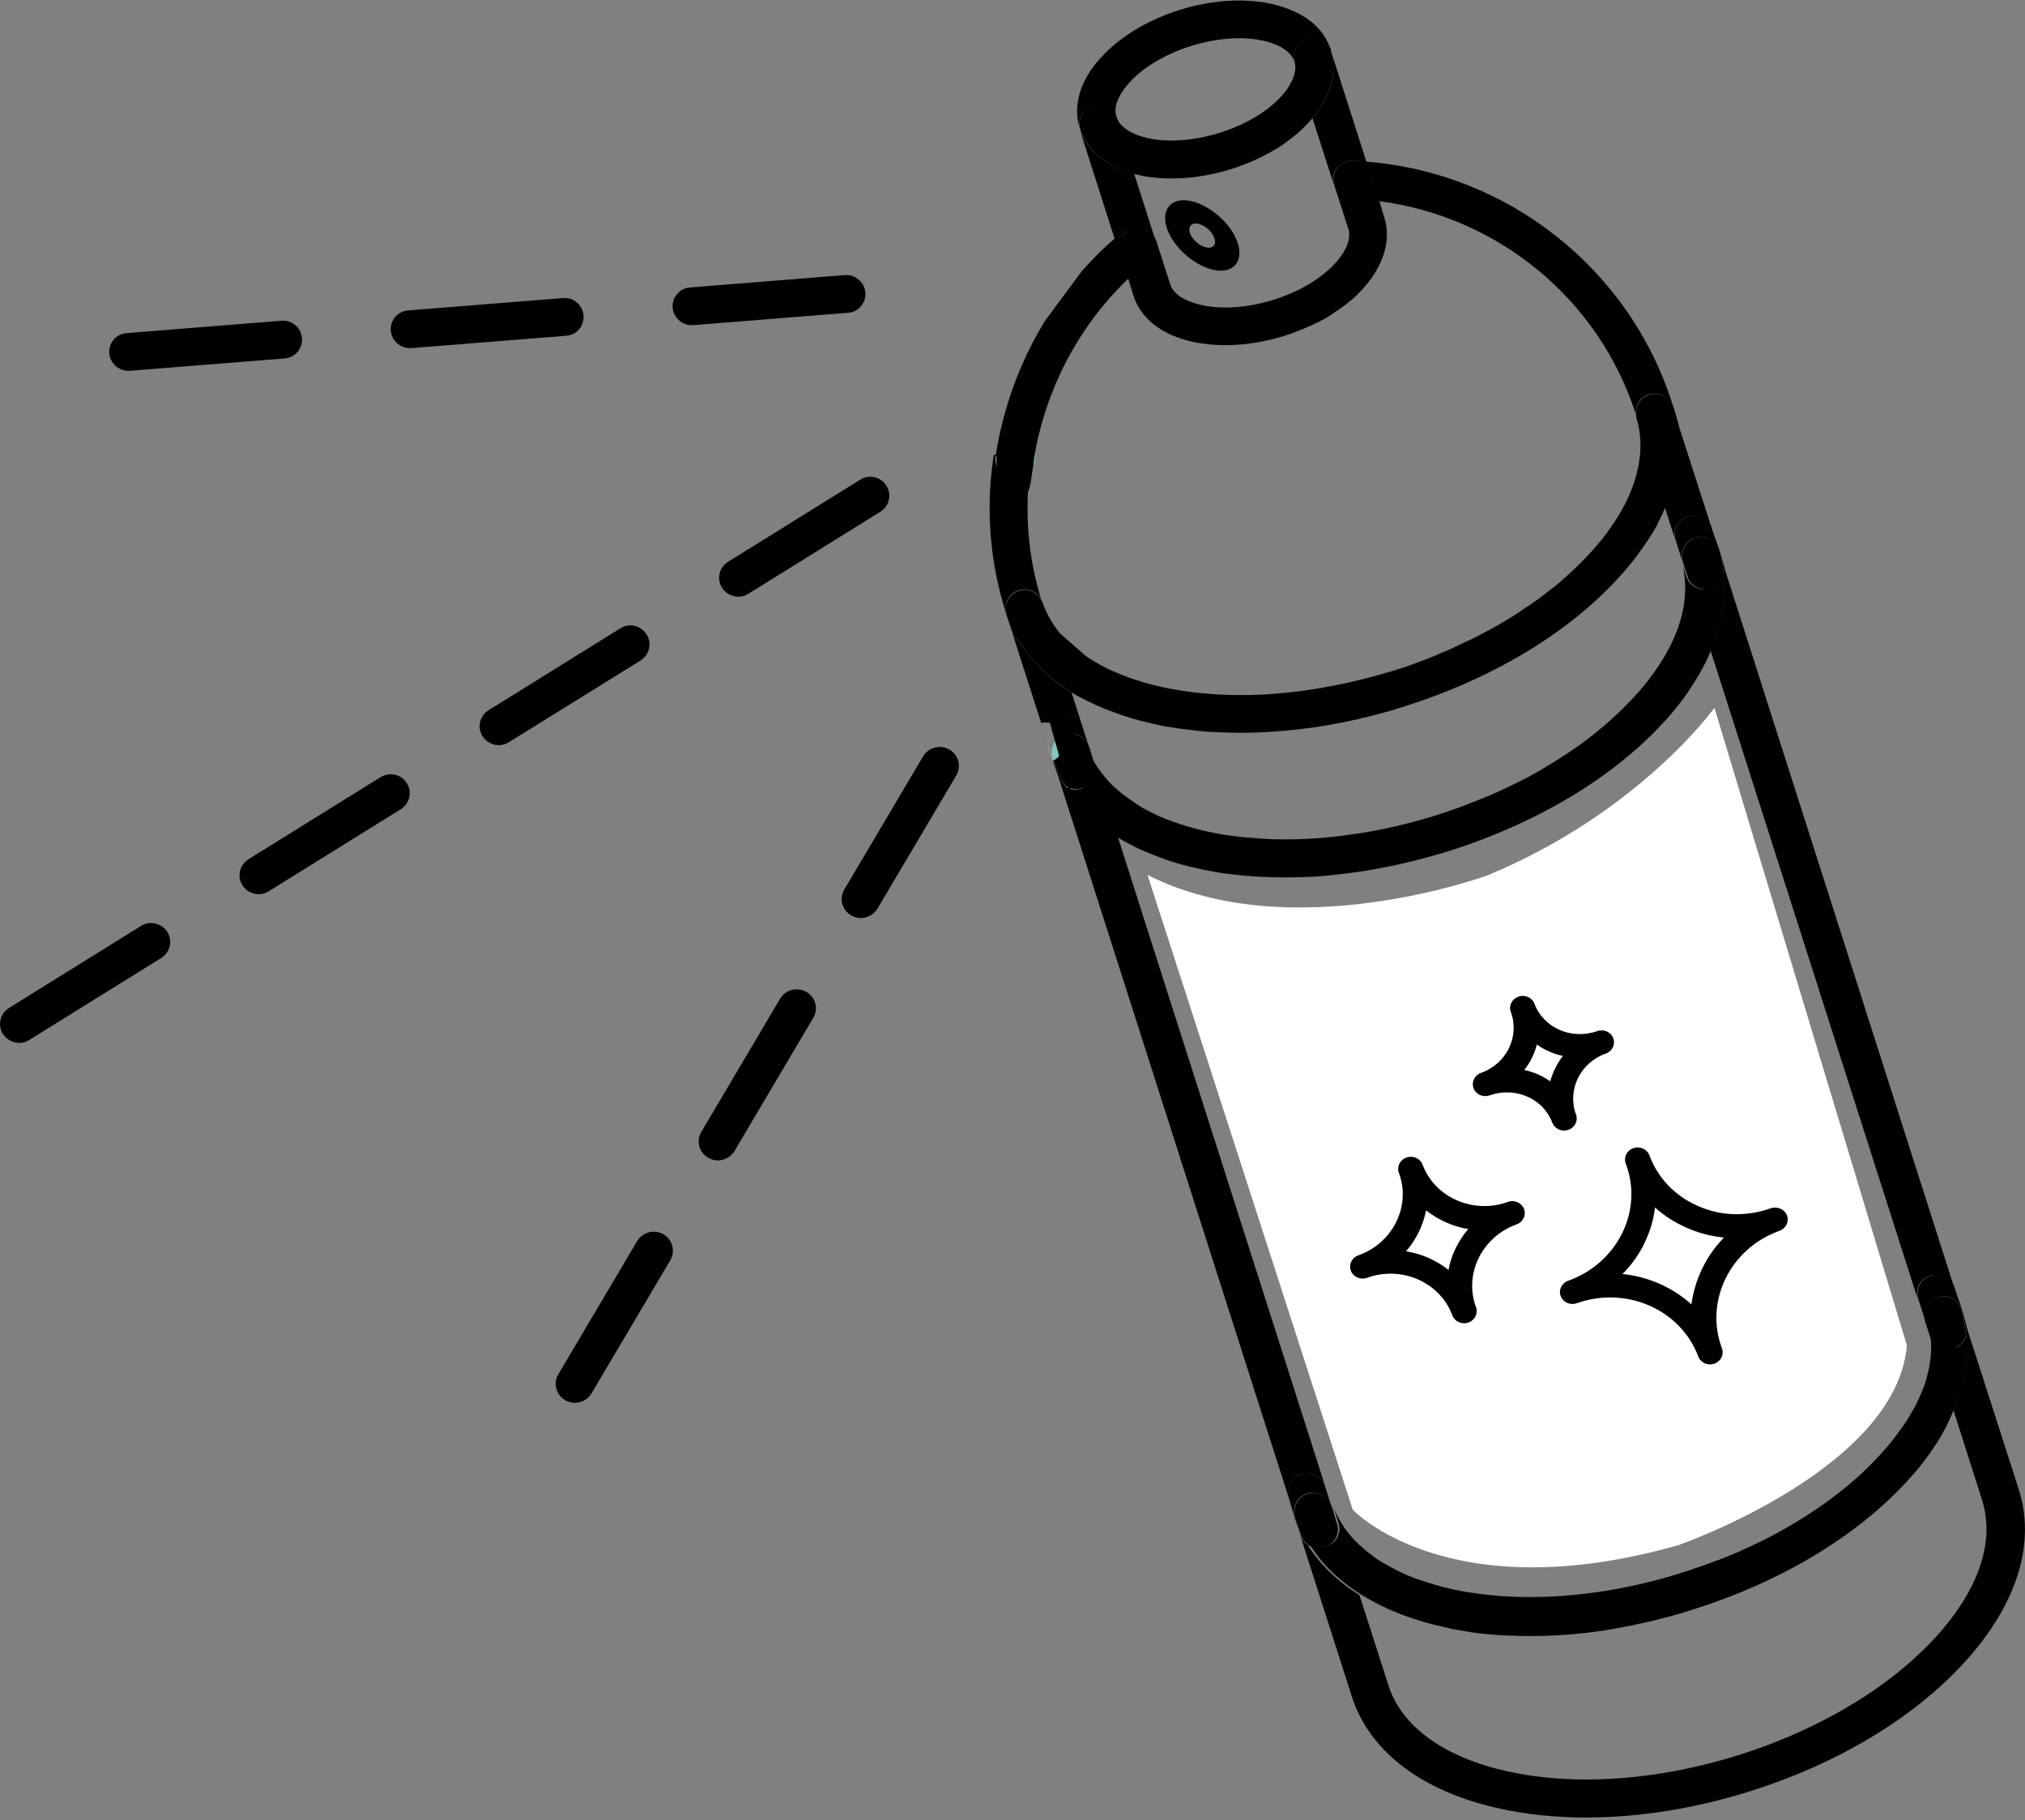 <svg xmlns="http://www.w3.org/2000/svg" width="178" height="160" viewBox="0 0 178 160">
    <rect x="0" y="0" width="178" height="160" fill="#808080" stroke="none"/>
    <g fill="none">
        <path fill="#000" d="M177.401 130.77c1.614 4.816-.078 10.304-4.788 15.43-4.45 4.842-11.112 8.855-18.789 11.263-4.866 1.527-9.785 2.304-14.417 2.304-2.628 0-5.178-.259-7.546-.777-6.767-1.475-11.373-4.919-12.986-9.708l-4.58-14.318c0 .026.026.052.026.052.13.337.338.596.624.777 1.067 1.709 2.603 3.21 4.554 4.427l2.577 8.026c1.197 3.599 4.944 6.265 10.513 7.482 2.16.466 4.476.7 6.844.7 11.112 0 23.76-4.92 30.682-12.48 3.851-4.194 5.283-8.518 4.086-12.168l-2.499-7.845c.937-2.226 1.328-4.453 1.12-6.576.077-.259.077-.57 0-.854 0-.026 0-.052-.027-.078l4.606 14.343z"/>
        <path fill="#000" d="M172.847 116.505c.078.285.078.595 0 .854-.052-.75-.208-1.476-.416-2.2v-.026l.416 1.32c-.026 0 0 .026 0 .052zM172.847 117.36c.183 2.122-.182 4.349-1.119 6.575l-.156.389c-.026.051-.052.13-.078.18-.052.104-.104.234-.156.337-.026.052-.052.13-.078.182-.078.13-.13.259-.208.414-.078.155-.156.285-.234.44-.079.13-.157.285-.235.414-.208.363-.442.725-.676 1.062-.104.13-.182.259-.287.414-.598.854-1.275 1.683-2.03 2.485-4.45 4.842-11.111 8.829-18.788 11.237-.313.103-.599.18-.911.284-.312.078-.599.182-.91.26-.261.077-.547.155-.808.206-.052.026-.13.026-.182.052-.286.078-.546.13-.833.207-.312.078-.598.13-.91.208-.26.051-.547.103-.807.18-.052 0-.104.027-.156.027-.286.051-.547.103-.833.155-.286.052-.572.104-.833.155-.052 0-.078.026-.13.026-.286.052-.572.078-.833.13-2.784.388-5.543.517-8.145.388-.312-.026-.65-.026-.963-.052-.468-.026-.963-.077-1.431-.13-.312-.025-.625-.077-.937-.129-.312-.051-.624-.103-.91-.155-.313-.052-.6-.104-.912-.181-.156-.026-.286-.052-.442-.104-1.223-.259-2.394-.595-3.487-1.01-.312-.103-.599-.233-.91-.362-.105-.052-.21-.078-.313-.13-.208-.077-.417-.18-.599-.284-.104-.052-.234-.104-.338-.156-.13-.051-.26-.129-.39-.207-.417-.207-.807-.44-1.197-.673-1.952-1.217-3.488-2.692-4.555-4.427.287.181.599.285.937.285.182 0 .365-.026.547-.104.859-.31 1.327-1.217 1.04-2.071l-.494-1.553.078.233c.078.18.13.362.235.517.078.156.156.311.234.44.416.777.963 1.502 1.64 2.15.077.077.155.155.233.207.39.362.781.673 1.224 1.01.078.051.156.129.26.18.182.13.39.26.598.363.495.285 1.015.57 1.562.828.338.156.676.311 1.04.44.13.052.235.104.365.13.963.337 1.978.647 3.045.88.416.078.806.181 1.223.233 3.513.596 7.364.596 11.242.052.26-.026.494-.078.755-.104.364-.051.702-.103 1.067-.18.364-.053.702-.13 1.067-.208 1.951-.388 3.93-.932 5.829-1.58.286-.103.598-.206.885-.31.104-.026.182-.077.286-.103.26-.104.52-.182.78-.285l.235-.078c.312-.13.598-.233.91-.362.26-.104.547-.233.807-.337.13-.052.26-.103.39-.181.6-.259 1.198-.544 1.77-.829.313-.155.65-.336.963-.491.312-.156.625-.337.937-.518 3.253-1.838 6.141-4.013 8.406-6.499.65-.699 1.249-1.424 1.77-2.174.103-.156.233-.311.337-.466l.313-.466c.104-.156.182-.311.286-.466.182-.311.364-.622.52-.933.183-.388.365-.776.52-1.165.053-.155.131-.31.183-.466l.078-.233c.052-.155.104-.31.13-.466.39-1.372.495-2.718.286-3.987-.026-.155-.052-.336-.078-.492-.052-.18-.104-.388-.156-.57l.417 1.295c.234.7.884 1.165 1.587 1.165.156 0 .312-.026.469-.051.39-.104.806-.544.962-1.088z"/>
        <path fill="#000" d="M172.821 116.427l-.416-1.32-.625-1.916c.209.544.39 1.061.573 1.605.182.518.338 1.087.468 1.631z"/>
        <path fill="#000" d="M172.405 115.159c.208.724.364 1.45.416 2.2-.156.544-.572.984-1.145 1.165-.156.052-.312.052-.468.052-.703 0-1.38-.466-1.588-1.165l-.416-1.294v-.026c-.26-.88.234-1.787 1.12-2.072.884-.258 1.82.208 2.081 1.088v.052z"/>
        <path fill="#000" d="M171.806 113.19l.625 1.917c-.286-.88-1.223-1.372-2.082-1.088-.885.26-1.38 1.191-1.119 2.072l-.598-1.864c-.287-.855.182-1.787 1.04-2.072.86-.284 1.796.13 2.134.984-.026.026-.026.026 0 .052z"/>
        <path fill="#000" d="M151.508 49.709l20.272 63.482c0-.026-.026-.052-.026-.052-.312-.854-1.275-1.268-2.134-.984-.858.285-1.327 1.217-1.04 2.072L150.363 57.19c.937-2.227 1.327-4.453 1.12-6.576.077-.285.077-.57 0-.854.051 0 .051-.026.025-.052zM171.468 124.505c.026-.052.052-.13.078-.181-.026.051-.052.13-.078.18zM171.208 125.023c.026-.052.052-.13.078-.182-.026.052-.052.13-.078.182zM170.765 125.851c.079-.155.157-.285.235-.44-.078.155-.156.31-.235.44zM170.505 126.291c.078-.13.156-.285.234-.414-.052.13-.13.259-.234.414zM169.542 127.767c.104-.13.183-.259.287-.414-.078.155-.183.285-.287.414zM169.36 116.686c.026.155.052.337.078.492-.026-.155-.052-.337-.078-.492zM169.152 121.165c-.052.155-.078.31-.13.466.052-.181.078-.31.13-.466zM168.944 121.838c-.052.156-.104.31-.182.466.052-.155.13-.31.182-.466zM168.241 123.47c-.156.31-.338.62-.52.931.208-.31.364-.621.52-.932zM167.46 124.893l-.312.466.313-.466zM156.635 134.498c-.312.182-.625.337-.937.518.312-.155.625-.336.937-.518zM155.698 135.016c-.312.181-.625.337-.963.492.338-.155.65-.31.963-.492zM154.735 135.508c-.572.285-1.171.57-1.77.829.599-.26 1.198-.544 1.77-.829zM152.575 136.518c-.26.103-.546.233-.807.336.287-.103.547-.207.807-.336z"/>
        <path fill="#000" d="M151.534 49.76c.078.285.078.596 0 .855-.052-.75-.208-1.476-.416-2.2l.416 1.294v.052zM151.508 50.615c.182 2.123-.182 4.35-1.119 6.576-.052.103-.078.207-.13.31-.052.104-.078.182-.13.285-.208.466-.442.907-.703 1.373-.052.077-.104.18-.156.258-.026.052-.052.078-.078.13-.026.052-.052.103-.104.155-.052.104-.13.207-.182.31-.104.156-.182.286-.286.441-.052.078-.078.13-.13.207-.079.13-.183.26-.26.389-.6.854-1.276 1.682-2.03 2.485-4.45 4.841-11.113 8.828-18.79 11.262-2.446.75-4.892 1.346-7.312 1.735-.312.052-.599.103-.91.13-.313.051-.6.077-.912.129-.442.051-.884.103-1.353.155l-.885.078c-1.04.077-2.056.103-3.07.103-1.328 0-2.603-.052-3.878-.181-.312-.026-.625-.078-.937-.104-.312-.025-.624-.077-.937-.129-.598-.104-1.223-.207-1.795-.337-1.223-.258-2.394-.595-3.487-1.01-.469-.18-.911-.362-1.354-.543-.13-.052-.234-.104-.364-.155-.13-.052-.234-.104-.364-.182-.078-.025-.156-.077-.234-.129-.079-.026-.157-.078-.235-.104-.442-.233-.832-.466-1.249-.699-1.952-1.216-3.487-2.692-4.554-4.427.286.181.599.285.937.285.182 0 .364-.026.546-.104.86-.31 1.328-1.216 1.041-2.07l-.494-1.58c.026.078.052.155.104.259l.078.233c.052.103.078.207.13.31l.234.467.235.388c.026.052.052.103.104.155.104.156.208.31.338.466.052.078.104.156.182.233.234.311.495.596.78.88.079.078.157.156.235.208.312.284.625.543.989.802.338.26.729.518 1.093.751.104.052.182.13.286.181.39.233.807.44 1.25.648.442.207.91.388 1.405.57.936.336 1.977.646 3.044.88.547.129 1.093.232 1.64.31.546.078 1.119.155 1.691.207.417.052.833.078 1.276.104h.052c.286.026.546.026.832.052 2.186.077 4.45-.026 6.714-.337.313-.052.599-.078.911-.13 3.07-.466 6.142-1.242 9.082-2.33.287-.103.599-.207.885-.336l1.171-.466c.286-.104.573-.233.859-.363.104-.051.208-.103.312-.13.286-.129.547-.258.833-.387.26-.13.546-.26.807-.389l.312-.155c.599-.285 1.171-.596 1.744-.932.312-.181.624-.363.91-.544 1.822-1.087 3.514-2.278 5.023-3.599.26-.207.494-.44.755-.673.598-.543 1.17-1.139 1.717-1.708.65-.7 1.25-1.424 1.77-2.175 1.9-2.641 2.81-5.256 2.732-7.69 0-.155-.026-.336-.026-.491 0-.13-.026-.26-.052-.389 0-.077-.026-.155-.026-.233v-.077c-.026-.156-.052-.311-.104-.492-.026-.13-.052-.233-.104-.363l.416 1.295c.234.699.885 1.165 1.588 1.165.156 0 .312-.026.468-.052.65-.155 1.093-.621 1.223-1.165z"/>
        <path fill="#000" d="M151.508 49.709l-.416-1.295v-.026l-.625-1.916c.208.544.39 1.088.573 1.606.182.517.338 1.087.468 1.63zM151.768 136.854c-.312.13-.598.26-.91.363.312-.104.624-.233.91-.363z"/>
        <path fill="#000" d="M151.118 48.414c.208.725.338 1.45.416 2.2-.156.545-.572.985-1.145 1.166-.156.052-.312.052-.468.052-.703 0-1.38-.466-1.588-1.165l-.416-1.295v-.026c-.26-.88.234-1.786 1.119-2.07.885-.26 1.822.206 2.082 1.086-.026.026-.026.052 0 .052-.026 0 0 0 0 0z"/>
        <path fill="#000" d="M150.467 46.447l.625 1.915c-.286-.88-1.223-1.372-2.082-1.087-.885.259-1.38 1.191-1.12 2.071l-.598-1.864c-.286-.854.183-1.786 1.041-2.071.86-.31 1.796.13 2.134.984v.052z"/>
        <path fill="#000" d="M150.467 46.447c0-.026-.026-.026-.026-.052-.312-.855-1.249-1.269-2.134-.984-.858.31-1.327 1.217-1.04 2.071l-.937-2.925c-.026.026-.026.077-.053.103.495-1.165.86-2.33 1.041-3.47.183-1.112.235-2.2.13-3.235.079-.26.079-.57 0-.855v-.026l3.02 9.373zM150.65 137.32c-.26.104-.521.208-.781.285.26-.077.52-.181.78-.285zM150.129 57.812c.052-.103.078-.18.13-.284-.052.103-.078.18-.13.284zM149.27 59.443c.052-.077.104-.18.156-.259-.052.078-.104.182-.156.26zM148.698 138.02c.286-.104.598-.208.884-.311-.286.103-.572.207-.884.31zM149.088 59.728c.026-.052.052-.103.104-.155-.026.052-.078.103-.104.155zM148.906 60.013c.052-.104.13-.207.182-.31-.052.129-.104.232-.182.31zM148.49 60.66c.052-.077.078-.13.13-.207-.026.052-.078.13-.13.207zM148.23 61.023c.077-.13.181-.26.26-.389-.079.156-.157.26-.26.389zM147.813 141.773c.312-.077.598-.18.91-.284-.286.103-.598.207-.91.284zM148.177 50.926c.026.155.026.336.026.491 0-.18 0-.336-.026-.491zM148.1 50.304c.025.078.025.156.025.233 0-.077 0-.155-.026-.233zM147.995 49.76c.052.156.078.311.104.492-.026-.18-.078-.336-.104-.491zM147.891 49.346L147.891 49.372 147.292 47.508z"/>
        <path fill="#000" d="M95.402 57.631c1.067.75 2.29 1.372 3.721 1.89.937.337 1.978.647 3.045.88 2.16.466 4.476.7 6.844.7 1.223 0 2.472-.052 3.747-.182.313-.026.65-.052.963-.103l.677-.078c.312-.052.598-.078.91-.13 2.004-.31 3.982-.75 5.96-1.294.364-.104.703-.207 1.067-.31.703-.208 1.405-.44 2.082-.7.286-.103.598-.207.885-.336.104-.026.182-.078.286-.104.286-.103.572-.233.859-.362.286-.104.572-.233.858-.363.105-.052.209-.103.313-.13l1.64-.776.311-.155c.911-.466 1.796-.932 2.655-1.45.442-.26.91-.544 1.327-.829.286-.18.573-.388.859-.57.416-.284.833-.595 1.249-.905.26-.207.546-.415.807-.622.26-.207.52-.414.78-.647.495-.44.99-.88 1.458-1.346.364-.337.676-.7 1.015-1.036.65-.699 1.249-1.424 1.77-2.175 1.404-1.941 2.263-3.909 2.575-5.799.235-1.372.157-2.718-.208-3.935-.026-.13-.052-.233-.052-.363-.052-.75.417-1.475 1.171-1.708.885-.26 1.822.207 2.082 1.087l.443 1.346v.026c.078.285.078.57 0 .854.104 1.062.052 2.15-.13 3.237-.209 1.165-.547 2.304-1.041 3.469-.026.078-.079.155-.105.233-.026.078-.078.155-.104.259-.052.078-.078.181-.13.259l-.078.155c-.078.155-.156.285-.208.414v.026c-.078.156-.156.31-.26.466-.078.156-.156.285-.26.44 0 .026-.027.026-.027.026-.104.156-.182.311-.286.466-.078.104-.156.233-.234.337-.13.207-.26.388-.416.595-.599.855-1.276 1.683-2.03 2.486-4.45 4.841-11.112 8.828-18.79 11.236-.311.104-.598.181-.91.285-.312.077-.598.181-.91.259-.26.077-.547.155-.807.207-.052.026-.13.026-.183.052-.286.077-.546.13-.832.207-.313.077-.599.13-.911.207-.286.052-.547.13-.833.181-.052 0-.104.026-.156.026-.286.052-.547.104-.833.155-.312.052-.598.104-.91.156-.313.051-.6.103-.911.13-2.785.387-5.543.517-8.172.387-.312-.025-.65-.025-.963-.051-.494-.026-.989-.078-1.483-.156-.286-.026-.599-.077-.885-.103-.338-.052-.65-.104-.989-.156-.286-.051-.546-.103-.832-.155-.157-.026-.287-.052-.443-.103-1.223-.26-2.394-.596-3.487-1.01-.156-.052-.312-.13-.494-.181-.078-.026-.157-.052-.235-.104-.104-.026-.182-.078-.286-.104-.13-.051-.286-.129-.416-.18-.156-.078-.313-.13-.443-.208-.156-.078-.286-.155-.442-.207-.13-.052-.234-.13-.364-.181-.026-.026-.078-.026-.104-.052-.105-.052-.183-.104-.287-.155l-.156-.078c-.104-.052-.208-.13-.312-.181-.026 0-.052-.026-.078-.052-1.067-.647-2.004-1.398-2.837-2.2-.728-.726-1.353-1.476-1.847-2.305-.287-.181-.495-.466-.625-.777 0-.025-.026-.025-.026-.051l-.52-1.58c-.287-.88.208-1.812 1.066-2.097.755-.259 1.562.078 1.952.725.052.104.104.207.156.337.339.958.86 1.864 1.536 2.692"/>
        <path fill="#000" d="M147.475 37.1l-.443-1.346c-.286-.88-1.197-1.346-2.082-1.087-.754.233-1.223.958-1.17 1.708-3.254-10.097-12.128-17.346-22.563-18.692l-1.119-3.47c12.387.959 23.109 9.373 26.882 21.23.208.518.364 1.088.495 1.657zM146.902 142.032c.312-.077.599-.18.91-.259-.285.104-.598.182-.91.26zM146.095 142.265c.26-.077.547-.155.807-.207-.26.052-.546.13-.807.207zM146.304 44.686c-.027.078-.053.155-.105.233.052-.078.078-.155.105-.233zM146.095 45.178c.052-.078.078-.155.104-.259-.026.078-.078.181-.104.259zM145.965 45.437c.052-.078.078-.181.13-.259-.052.078-.078.155-.13.259zM145.679 46.006c.078-.155.156-.284.208-.414-.052.13-.13.26-.208.414zM145.419 46.472c.078-.155.182-.31.26-.466-.104.156-.182.311-.26.466zM145.08 142.498c.26-.051.547-.13.833-.207-.286.078-.546.156-.833.207zM145.158 46.939c.079-.156.183-.285.26-.44-.103.129-.181.284-.26.44zM144.846 47.43c.104-.155.208-.31.286-.466-.104.156-.208.311-.286.466zM144.612 47.793c.078-.104.156-.233.234-.337-.078.104-.156.207-.234.337zM144.17 142.706c.312-.078.598-.13.91-.208-.312.078-.598.156-.91.208zM143.337 142.887c.26-.052.546-.104.807-.181-.26.077-.52.129-.807.18zM142.348 143.068c.286-.052.546-.104.833-.155-.287.051-.547.103-.833.155zM141.801 139.806c.365-.052.703-.13 1.067-.207-.364.051-.702.13-1.067.207zM141.49 143.223c.285-.051.572-.103.832-.155-.26.052-.547.104-.833.155zM141.255 63.638c.26-.208.494-.44.755-.674-.235.233-.495.466-.755.674zM140.735 139.961c.364-.052.702-.103 1.066-.181-.364.078-.702.13-1.066.181zM140.526 143.379c.287-.052.573-.078.833-.13-.26.026-.546.078-.833.13zM137.221 51.003c.495-.44.99-.88 1.458-1.346-.469.466-.963.906-1.458 1.346zM136.44 51.65c.26-.207.521-.44.781-.647-.26.207-.52.44-.78.647zM135.66 52.272c.26-.207.546-.414.807-.622-.287.208-.547.415-.807.622zM135.322 67.78c.312-.181.624-.363.91-.544-.286.181-.598.363-.91.544zM134.359 140.479c1.847 0 3.721-.13 5.62-.388-3.877.543-7.702.543-11.241-.052 1.821.285 3.695.44 5.62.44zM134.41 53.178c.417-.285.834-.595 1.25-.906-.416.31-.833.621-1.25.906zM132.381 143.767c2.628.13 5.36 0 8.145-.388-2.108.284-4.19.44-6.193.44-.65 0-1.301-.026-1.952-.052zM133.526 53.748c.286-.182.573-.389.859-.57-.26.207-.547.388-.859.57zM133.578 68.686c.599-.285 1.171-.595 1.744-.932-.573.337-1.145.647-1.744.932zM132.46 69.256c.26-.13.546-.26.806-.389-.26.13-.547.26-.807.389zM131.626 69.644c.287-.13.547-.259.833-.388-.286.13-.546.259-.833.388zM131.418 143.715c.312.026.65.052.963.052-.338-.026-.65-.052-.963-.052zM130.455 70.136c.287-.13.573-.233.859-.363-.286.13-.572.233-.859.363zM129.544 56.052c.911-.466 1.796-.932 2.655-1.45-.859.518-1.744.984-2.655 1.45zM129.05 143.456c.312.052.625.078.937.13-.312-.052-.625-.104-.937-.13zM128.425 70.913c.287-.104.599-.207.885-.337-.286.13-.598.233-.885.337zM127.593 56.984c.546-.26 1.093-.518 1.64-.777-.547.285-1.094.544-1.64.777zM127.228 143.12c.287.052.599.13.911.181-.312-.052-.598-.104-.91-.181zM126.422 57.476c.286-.13.572-.233.858-.363-.286.13-.572.26-.858.363zM126.422 57.476c-.287.13-.573.233-.86.362.287-.103.573-.233.86-.362zM124.392 58.278c.286-.103.598-.207.885-.336-.313.13-.599.233-.885.336zM123.065 138.33c.338.155.676.31 1.04.44-.364-.155-.702-.285-1.04-.44zM122.466 62.395c.312-.078.599-.181.91-.285-.285.104-.598.207-.91.285zM122.102 141.54c.104.052.208.104.312.13-.13-.026-.234-.078-.312-.13zM121.555 62.654c.313-.078.599-.182.911-.26-.286.104-.598.182-.91.26zM121.503 137.502c.495.284 1.015.57 1.562.828-.547-.259-1.067-.544-1.562-.828zM121.243 59.288c.364-.104.703-.207 1.067-.31-.364.103-.703.232-1.067.31z"/>
        <path fill="#000" d="M121.66 19.055c.676 1.994-.027 4.324-1.874 6.343-.182.181-.365.388-.547.57-.182.18-.39.362-.598.517-.209.182-.417.337-.625.492l-1.015.7c-.364.232-.728.44-1.093.62-.13.053-.26.13-.39.182-.39.181-.78.362-1.171.518-.26.103-.547.207-.807.31-1.9.674-3.93 1.036-5.855 1.036-.963 0-1.926-.104-2.81-.285-2.707-.595-4.58-2.02-5.231-4.039l-.443-1.424-1.119-3.469c.312-.259.599-.492.937-.725.442-.336 1.015-.44 1.535-.259.52.156.911.544 1.093 1.062l1.223 3.806c.26.828 1.276 1.475 2.759 1.812 3.773.828 9.16-.854 11.736-3.676 1.015-1.114 1.432-2.227 1.146-3.055l-1.224-3.806c-.156-.518-.078-1.088.26-1.528.339-.44.86-.673 1.406-.647l1.171.078 1.119 3.469.416 1.398zM121.139 141.1c.104.052.234.104.338.156-.104-.026-.234-.078-.338-.156zM120.749 140.92c.13.077.26.129.39.206-.13-.077-.26-.155-.39-.207zM120.749 62.887c.26-.078.546-.156.806-.207-.26.051-.546.13-.806.207zM120.67 136.958c.079.052.183.13.26.181-.103-.078-.181-.13-.26-.181zM119.734 63.12c.26-.052.546-.13.832-.207-.286.077-.572.155-.832.207z"/>
        <path fill="#000" d="M117.001 4.505l3.097 9.683-1.171-.078c-.547-.026-1.067.233-1.405.647-.339.44-.443 1.01-.26 1.528l-1.9-5.903c.182-.207.338-.414.494-.647 1.25-1.71 1.64-3.573 1.145-5.23zM119.213 76.634c.312-.051.599-.077.911-.13-.312.027-.599.079-.91.13zM119.213 135.741c.078.078.156.155.234.207-.104-.077-.182-.13-.234-.207zM118.823 63.327c.312-.078.598-.13.91-.207-.312.077-.624.155-.91.207zM118.667 26.485c.208-.18.39-.362.598-.517-.208.155-.416.336-.598.517zM118.406 73.372c.313-.052.599-.078.911-.13-.286.052-.598.104-.91.13zM119.213 76.634c-.312.052-.598.078-.91.13.312-.052.624-.104.91-.13zM117.99 63.508c.286-.052.547-.103.833-.181-.286.078-.573.13-.833.181zM118.016 26.977c.208-.155.442-.336.625-.492-.183.182-.417.337-.625.492zM117.522 133.929c.286.854-.183 1.786-1.041 2.071-.182.052-.365.104-.547.104-.338 0-.676-.104-.937-.285-.468-.751-.858-1.554-1.145-2.382v-.026c-.286-.88.209-1.812 1.067-2.097.86-.285 1.822.181 2.108 1.036l.026.051.469 1.528zM117.34 133.126c.078.156.156.31.234.44-.078-.13-.156-.284-.235-.44zM117.001 63.69c.286-.052.547-.104.833-.156-.286.052-.573.104-.833.155zM117.131 132.608c.078.182.156.363.234.518-.104-.181-.182-.336-.234-.518z"/>
        <path fill="#000" d="M117.001 4.505c.495 1.657.078 3.52-1.145 5.23-.156.207-.312.44-.494.647-.052.052-.078.103-.13.155-.052.052-.105.104-.13.156-.183.18-.365.388-.547.57-.156.129-.286.284-.442.413-.105.078-.183.156-.287.233-.156.13-.338.26-.494.389-.182.13-.364.259-.52.388-.73.492-1.536.932-2.369 1.32-.26.13-.52.233-.78.337-.26.104-.547.207-.807.31-1.9.674-3.93 1.036-5.855 1.036-.73 0-1.432-.051-2.134-.155-.235-.026-.469-.078-.677-.13-.156-.025-.312-.077-.468-.103-.313-.078-.599-.181-.885-.285-1.952-.725-3.331-1.993-3.878-3.624v-.026-.026c-.26-.855.209-1.787 1.093-2.071.885-.285 1.822.18 2.108 1.035.026.052.026.078.052.13 0 .026.026.051.026.077.052.104.104.182.156.285.052.078.105.13.183.207.338.363.832.647 1.43.88.287.104.573.182.886.26 3.773.828 9.16-.855 11.736-3.677.182-.207.365-.414.52-.647.053-.078.105-.156.157-.26.052-.077.104-.154.156-.258.104-.207.208-.414.26-.595.156-.467.182-.88.078-1.27v-.025c-.26-.88.235-1.786 1.12-2.071.884-.26 1.82.207 2.081 1.087v.078zM116.48 130.667l.521 1.657c-.312-.855-1.249-1.32-2.108-1.036-.885.285-1.353 1.217-1.067 2.097l-.546-1.735c0-.025 0-.051-.026-.051-.234-.88.286-1.76 1.17-2.02.86-.259 1.77.233 2.057 1.062v.026z"/>
        <path fill="#000" d="M116.975 4.35l.026.103c-.286-.88-1.223-1.346-2.082-1.087-.884.259-1.379 1.19-1.119 2.07l-.026-.05c-.208-.596-.754-1.01-1.17-1.244-.443-.233-.964-.44-1.588-.57-3.774-.828-9.16.855-11.737 3.677-.39.44-.702.88-.91 1.295-.235.466-.443 1.139-.235 1.76v.026c-.312-.854-1.249-1.32-2.108-1.036-.858.285-1.353 1.217-1.093 2.072-.442-1.347-.312-2.822.417-4.272.338-.7.832-1.398 1.457-2.071 3.41-3.729 9.967-5.774 14.937-4.686.937.207 1.77.517 2.499.906 1.327.699 2.29 1.786 2.732 3.107 0-.026 0 0 0 0zM116.09 63.845c.313-.052.599-.104.911-.156-.312.052-.624.104-.91.156zM116.09 76.97c.287-.025.599-.05.885-.077-.312.026-.598.052-.885.078zM98.238 73.502l18.243 57.139c-.287-.855-1.197-1.32-2.056-1.062-.885.26-1.38 1.14-1.171 2.02 0 .026 0 .051.026.051L93.034 68.298c.13.336.338.595.624.776 1.093 1.71 2.629 3.21 4.58 4.428zM115.908 28.298l1.093-.622c-.364.233-.728.44-1.093.622zM115.18 63.974c.312-.052.598-.078.91-.13-.312.052-.624.104-.91.13zM115.232 10.537c.052-.052.104-.103.13-.155-.026.052-.078.103-.13.155zM114.373 60.738c.312-.052.598-.078.91-.13-.286.052-.598.078-.91.13zM115.518 28.505c-.39.181-.78.362-1.171.518.39-.156.78-.337 1.17-.518zM114.997 135.793c-.26-.181-.494-.44-.624-.777 0-.026-.026-.052-.026-.052l-.495-1.553c.287.854.677 1.631 1.145 2.382z"/>
        <path fill="#000" d="M113.852 133.411l.495 1.553c-.208-.543-.39-1.087-.573-1.63-.182-.544-.338-1.114-.494-1.684l.546 1.735.026.026zM114.087 11.65c.156-.129.312-.258.442-.414-.13.156-.286.285-.442.414zM114.347 29.023c-.26.103-.547.207-.807.31.26-.103.52-.207.807-.31zM113.8 5.437c.104.362.078.802-.078 1.269.156-.467.182-.88.078-1.27zM113.332 12.272c.156-.13.338-.26.494-.389-.182.13-.338.26-.494.389zM113.462 7.301c-.052.078-.104.155-.156.259.052-.078.104-.181.156-.259zM112.76 60.92c.312-.027.624-.053.962-.104-.338.051-.65.077-.963.103zM112.785 12.66c.183-.13.365-.259.52-.388-.155.13-.337.259-.52.388zM111.692 73.709c-.286 0-.546-.026-.832-.052.286.026.572.052.832.052zM109.637 14.317c.26-.103.52-.233.78-.336-.234.129-.52.233-.78.336zM110.808 73.683c-.417-.026-.86-.052-1.276-.104.443.026.86.052 1.276.104zM107.008 64.388c2.629.13 5.361 0 8.172-.388-2.108.285-4.19.44-6.194.44-.677 0-1.327-.026-1.978-.052zM108.804 21.385c.52 1.657-.443 2.719-2.16 2.33-1.718-.388-3.565-2.045-4.086-3.702-.52-1.657.443-2.719 2.16-2.33 1.718.388 3.565 2.045 4.086 3.702zm-2.785.363c.599.129.937-.233.729-.803-.182-.57-.807-1.14-1.405-1.269-.599-.13-.937.233-.755.803.208.57.833 1.14 1.431 1.269zM108.205 76.764c.313.052.625.077.937.103-.312-.026-.624-.051-.937-.103zM107.84 73.346c.547.078 1.12.156 1.692.207-.546-.051-1.119-.13-1.691-.207zM107.294 76.634c.313.052.625.104.937.13-.338-.026-.65-.078-.937-.13zM107.008 64.388c-.312-.026-.65-.026-.963-.051.339 0 .65.025.963.051zM104.588 64.181c-.286-.026-.573-.077-.885-.103.286.026.573.077.885.103zM102.975 15.663c1.925 0 3.955-.362 5.855-1.035-2.629.932-5.491 1.268-7.99.88.677.104 1.406.155 2.135.155zM101.882 63.741c.286.052.546.104.832.155-.286-.025-.546-.077-.832-.155zM99.696 15.275l1.9 5.955c-.183-.518-.573-.906-1.094-1.062-.52-.155-1.093-.051-1.535.26-.312.232-.625.491-.937.724l-3.123-9.786c.547 1.605 1.926 2.9 3.878 3.624.312.104.598.207.91.285zM100.476 70.939c.39.233.807.44 1.25.647-.417-.207-.833-.414-1.25-.647zM100.294 74.589c.104.052.234.104.364.155-.13-.026-.26-.103-.364-.155zM99.696 74.304c.078.052.156.078.234.13-.078-.052-.156-.078-.234-.13zM99.461 74.2c.078.027.157.078.235.104-.078-.026-.157-.077-.235-.103zM99.097 70.032c.338.26.729.518 1.093.751-.39-.259-.755-.492-1.093-.75zM98.525 10.977c-.052-.077-.13-.13-.183-.207.078.078.13.156.183.207zM98.16 10.434c0 .026.026.051.026.077 0-.026-.026-.051-.026-.077zM97.9 68.997c.078.077.156.155.234.207-.104-.052-.182-.13-.234-.207zM97.223 62.369c.078.026.157.078.235.103-.078-.025-.157-.077-.235-.103zM96.937 62.265c.104.052.182.078.286.104-.104-.026-.182-.078-.286-.104zM96.911 67.883c.052.078.104.156.182.234-.052-.078-.13-.156-.182-.234zM96.495 67.262c.026.052.052.104.104.155-.052-.051-.078-.103-.104-.155zM96.078 61.877c.157.078.313.13.443.207-.156-.078-.313-.155-.443-.207zM96.208 67.184c.287.855-.182 1.787-1.04 2.072-.183.051-.365.103-.547.103-.338 0-.677-.103-.937-.285-.442-.699-.807-1.45-1.067-2.226.365-.181.677-.518.807-.958l.078-.207c.13-.363.104-.725-.026-1.062.052-.026.078-.026.13-.051.859-.285 1.796.18 2.108 1.01l.026.051.468 1.553zM96.026 66.408l.235.466-.235-.466zM95.636 61.644c.156.078.286.155.442.207-.156-.052-.312-.13-.442-.207zM95.818 65.864l.078.233-.078-.233zM95.714 65.605c0-.026 0-.026 0 0z"/>
        <path fill="#000" d="M95.714 65.605c0-.026 0-.026 0 0l-.52-1.657.52 1.657zM95.168 63.922l.52 1.631c-.312-.854-1.25-1.294-2.108-1.01-.052.027-.078.027-.13.052-.156-.466-.546-.854-1.067-1.035-.078-.026-.156-.052-.234-.052.208-.31.546-.57.937-.699.91-.233 1.821.259 2.082 1.113zM95.272 61.463c.104.052.234.13.364.181-.13-.052-.26-.13-.364-.181z"/>
        <path fill="#000" d="M94.179 60.841l.989 3.081c-.287-.854-1.198-1.346-2.056-1.087-.39.104-.729.362-.937.699-.208-.052-.443-.026-.65.026l-2.551-7.948c0 .026.026.026.026.051.13.337.364.596.625.777.52.829 1.145 1.58 1.847 2.304.833.803 1.77 1.554 2.837 2.201-.026-.052-.078-.078-.13-.104zM94.881 61.256c.104.051.182.103.287.155-.105-.052-.209-.104-.287-.155zM94.413 60.97c.104.053.208.13.312.182-.104-.052-.208-.103-.312-.181z"/>
        <path fill="#81C6BC" d="M93.45 64.595c.13.337.13.7.026 1.062l-.078.207c-.13.44-.442.777-.807.958-.026-.052-.052-.104-.052-.155v-.026c-.286-.829.13-1.709.911-2.046z"/>
        <path fill="#000" d="M93.658 69.074c-.26-.18-.494-.44-.624-.776v-.026l-.443-1.424c.286.777.65 1.527 1.067 2.226z"/>
        <path fill="#000" d="M92.591 66.848l.443 1.424c-.183-.466-.339-.932-.495-1.398.026 0 .026-.026.052-.026z"/>
        <path fill="#81C6BC" d="M92.54 66.667c.025.051.025.103.051.155l-.052-.155z"/>
        <path fill="#81C6BC" d="M92.54 66.667l.051.18c-.026 0-.026.027-.052.027-.026-.104-.052-.181-.104-.285-.182-.544-.338-1.113-.494-1.683l.546 1.735c.026.026.052.026.052.026zM90.848 39.482c.26.57.182 1.269-.287 1.787l-.026.025c.078-.62.183-1.216.313-1.812z"/>
        <path fill="#000" d="M90.405 41.424l.13-.155c-.468 3.728-.182 7.611.963 11.34-.39-.648-1.197-.959-1.952-.726-.884.285-1.353 1.217-1.066 2.098L89 55.56c-.208-.544-.39-1.088-.573-1.657-1.457-4.583-1.795-9.372-1.066-13.929l.156.026c-.104.544.078 1.14.546 1.553.312.285.703.415 1.093.415.469.026.937-.156 1.25-.544zM83.457 65.89c.807.466 1.067 1.502.599 2.278l-6.923 11.703c-.312.517-.884.828-1.457.828-.286 0-.572-.078-.859-.233-.806-.466-1.067-1.502-.598-2.278l6.922-11.703c.494-.802 1.51-1.061 2.316-.595zM77.914 42.693c.494.776.26 1.812-.546 2.304l-11.58 7.197c-.287.181-.573.26-.886.26-.546 0-1.119-.286-1.43-.778-.495-.776-.261-1.812.546-2.304l11.58-7.197c.807-.518 1.822-.26 2.316.518zM76.066 25.709c.078.932-.624 1.734-1.535 1.786l-13.61 1.088h-.13c-.86 0-1.588-.674-1.666-1.528-.078-.906.625-1.735 1.536-1.786l13.61-1.088c.885-.077 1.717.622 1.795 1.528zM70.888 87.197c.806.466 1.067 1.502.598 2.279l-6.922 11.702c-.312.518-.885.828-1.457.828-.287 0-.573-.077-.859-.233-.807-.466-1.067-1.501-.599-2.278l6.923-11.702c.494-.803 1.509-1.062 2.316-.596zM58.318 108.505c.807.466 1.067 1.501.599 2.278l-6.922 11.702c-.313.518-.885.829-1.458.829-.286 0-.572-.078-.858-.233-.807-.466-1.067-1.502-.599-2.278l6.922-11.703c.495-.802 1.51-1.061 2.316-.595zM56.835 55.767c.495.777.26 1.812-.546 2.304l-11.555 7.172c-.286.18-.572.259-.885.259-.546 0-1.119-.285-1.43-.777-.495-.777-.261-1.812.546-2.304l11.58-7.198c.78-.492 1.796-.233 2.29.544zM51.292 27.728c.078.932-.624 1.735-1.535 1.787l-13.61 1.087h-.13c-.86 0-1.588-.673-1.666-1.528-.078-.932.624-1.734 1.535-1.786l13.61-1.087c.911-.078 1.718.595 1.796 1.527zM35.756 68.841c.495.777.26 1.813-.546 2.305l-11.58 7.197c-.287.181-.573.259-.886.259-.572 0-1.119-.285-1.43-.777-.495-.776-.261-1.812.546-2.304l11.58-7.197c.807-.492 1.848-.26 2.316.517zM26.544 29.722c.078.932-.625 1.734-1.536 1.786l-13.61 1.087h-.13c-.859 0-1.587-.673-1.665-1.527-.078-.932.624-1.735 1.535-1.786l13.61-1.088c.911-.077 1.718.596 1.796 1.528zM14.703 81.916c.495.777.26 1.812-.546 2.304l-11.58 7.197c-.287.182-.573.26-.885.26-.547 0-1.093-.285-1.432-.777-.494-.777-.26-1.813.547-2.305l11.58-7.197c.78-.492 1.822-.259 2.316.518z"/>
        <path fill="#FFF" d="M100.867 76.91l18.044 55.805s8.34 8.896 28.641 3.103c0 0 19.173-6.671 20.065-17.558L150.7 62.222s-6.531 9.129-19.855 14.688c.026 0-17.336 6.44-29.978 0z"/>
        <path fill="#000" d="M90.601 42.418c-.392 2.258-1.96 2.02-1.96 2.02l-.785-2.126s-.287-1.222-.26-2.232h-.08c.654-4.197 2.118-8.261 4.34-11.874l3.267-4.41c.967-1.09 2.012-2.125 3.136-3.055l1.124 3.56c-4.365 4.09-7.24 9.457-8.364 15.248l-.418 2.87zM93.992 69.63L92.343 63.746 91.967 62.222 93.756 62.677 94.933 65.886 94.698 67.223z"/>
        <g fill="#000">
            <path d="M36.966 18.811c-2.099.745-4.381.693-6.375-.205-2.02-.873-3.542-2.464-4.276-4.465-.21-.54-.84-.822-1.417-.616-.577.205-.866.82-.656 1.36.76 2.002.63 4.183-.315 6.108-.97 1.95-2.65 3.439-4.749 4.183-.577.205-.865.821-.656 1.36.21.539.84.821 1.417.616 4.33-1.54 9.13.539 10.678 4.696.21.54.84.822 1.417.616.577-.205.866-.821.656-1.36-1.548-4.132.734-8.777 5.063-10.317.578-.205.866-.82.656-1.36-.21-.539-.866-.821-1.443-.616zm-6.952 8.444c-1.653-1.489-3.778-2.438-6.06-2.67.786-.795 1.442-1.693 1.915-2.694.498-1 .813-2.079.944-3.157.813.745 1.758 1.335 2.807 1.797 1.05.462 2.152.744 3.253.847-1.574 1.616-2.57 3.695-2.86 5.877zM13.879 18.247c-3.044 1.103-6.428-.385-7.504-3.285-.21-.54-.84-.821-1.416-.616-.578.205-.866.821-.656 1.36 1.075 2.9-.525 6.16-3.568 7.237-.578.205-.866.821-.656 1.36.21.54.84.822 1.416.616 3.044-1.103 6.428.385 7.504 3.31.21.54.84.822 1.417.617.577-.206.865-.822.656-1.36-1.076-2.9.524-6.16 3.568-7.263.577-.206.865-.821.655-1.36-.21-.54-.84-.822-1.416-.616zm-5.221 5.98c-1.076-.848-2.335-1.412-3.726-1.643.892-1.027 1.496-2.284 1.758-3.593 1.076.847 2.335 1.411 3.7 1.642-.866 1.027-1.496 2.259-1.732 3.593zM12.278 8.88c2.257-.796 4.723.282 5.51 2.412.21.539.84.821 1.417.616.577-.205.865-.821.656-1.36-.788-2.13.367-4.543 2.623-5.338.577-.206.866-.822.656-1.36-.21-.54-.84-.822-1.417-.616-2.256.795-4.722-.283-5.51-2.413-.21-.539-.839-.821-1.416-.616-.577.206-.866.822-.656 1.36.787 2.13-.367 4.543-2.623 5.338-.578.206-.866.822-.656 1.36.21.54.84.822 1.416.617zm4.146-4.466c.682.488 1.469.821 2.282 1.001-.498.667-.892 1.437-1.102 2.233-.682-.488-1.469-.822-2.282-1.001.524-.667.892-1.412 1.102-2.233z" transform="translate(118.667 87.407)"/>
        </g>
    </g>
</svg>
